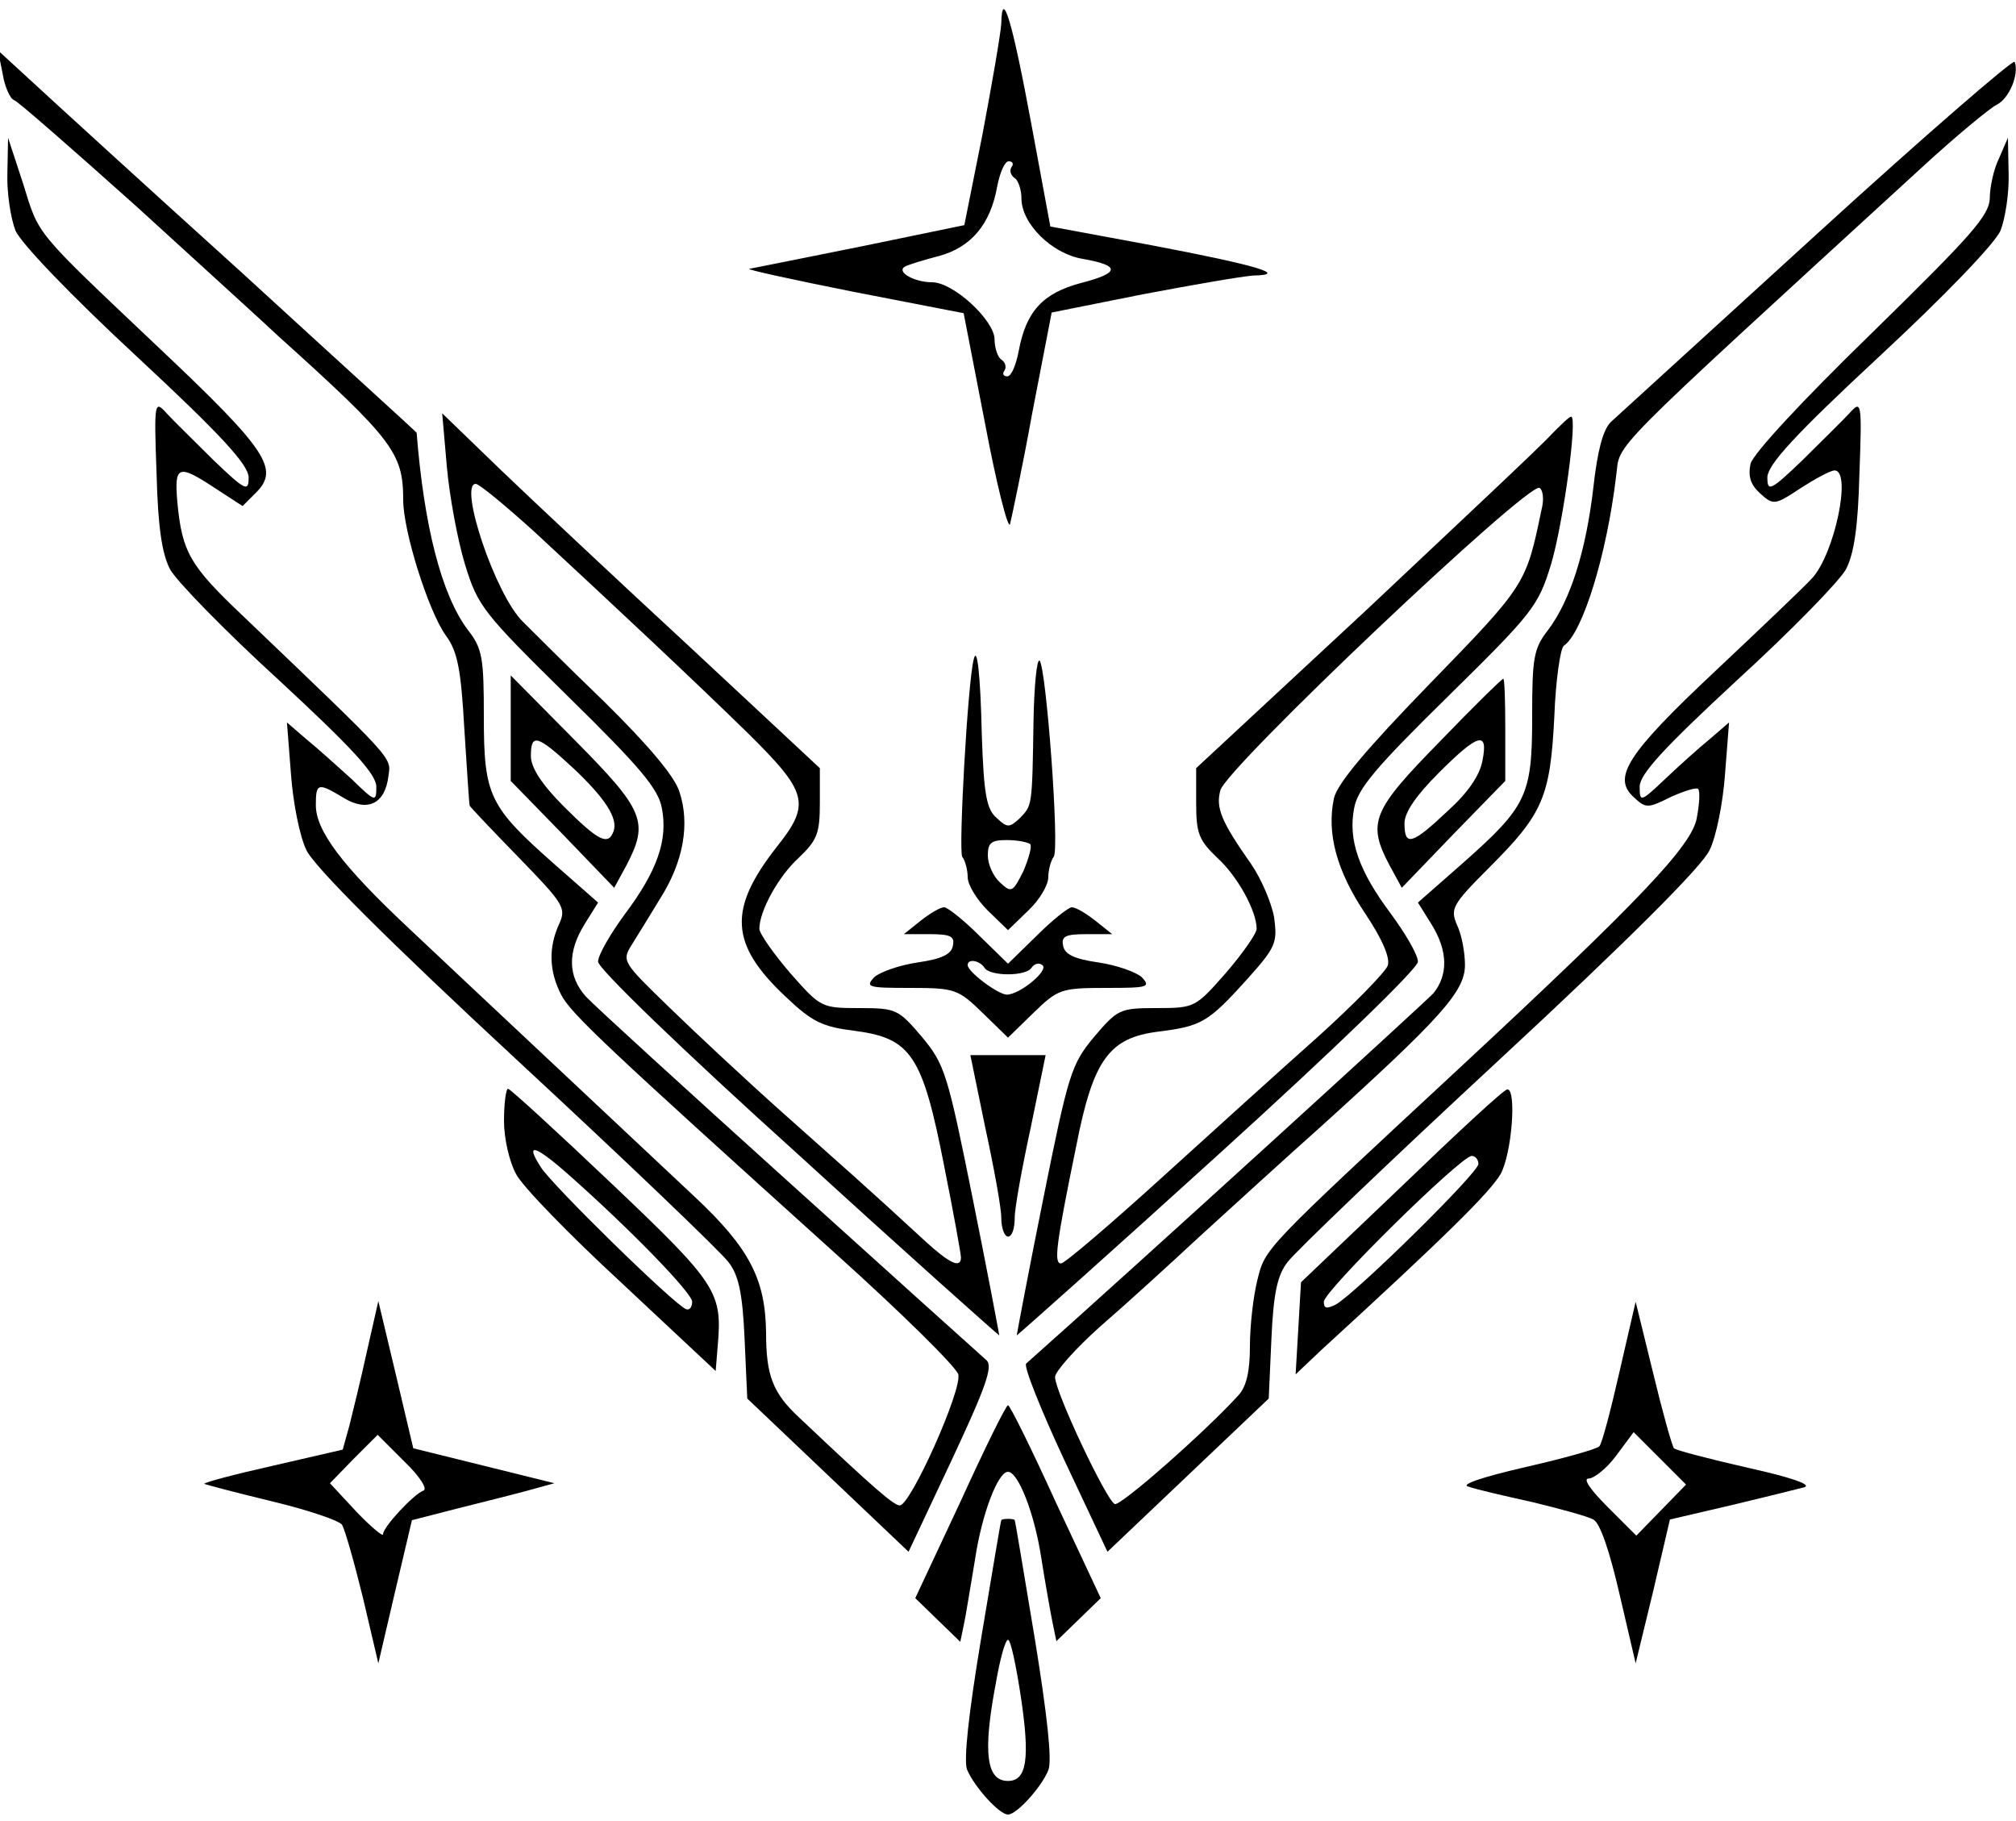 <?xml version="1.0" standalone="no"?>
<!DOCTYPE svg PUBLIC "-//W3C//DTD SVG 20010904//EN"
 "http://www.w3.org/TR/2001/REC-SVG-20010904/DTD/svg10.dtd">
<svg version="1.0" xmlns="http://www.w3.org/2000/svg"
 width="300pt" height="271pt" viewBox="0 0 300 271"
 preserveAspectRatio="xMidYMid meet">
<g transform="translate(0,271) scale(0.1,-0.1)"
fill="#000000" stroke="none">
<path d="M1490 2675 c-1 -16 -14 -91 -28 -165 l-27 -135 -155 -32 c-85 -17
-159 -32 -165 -33 -5 -1 64 -16 154 -34 l165 -32 32 -165 c17 -90 34 -157 37
-149 2 8 18 82 33 165 l29 150 135 27 c74 14 149 27 165 28 53 1 7 15 -151 45
l-151 28 -28 151 c-29 157 -44 205 -45 151z m15 -214 c-3 -5 -1 -12 5 -16 5
-3 10 -17 10 -30 0 -38 45 -82 90 -90 58 -10 57 -21 -1 -36 -57 -15 -82 -42
-93 -101 -4 -21 -11 -38 -17 -38 -6 0 -8 4 -4 9 3 5 1 12 -5 16 -5 3 -10 17
-10 30 0 28 -61 85 -93 85 -26 0 -53 15 -41 23 5 3 28 10 51 16 48 13 77 47
87 104 4 20 11 37 17 37 6 0 8 -4 4 -9z"/>
<path d="M4 2600 c3 -19 11 -37 17 -39 6 -2 88 -74 183 -159 94 -86 189 -172
210 -192 171 -154 186 -174 186 -244 0 -46 37 -164 63 -201 18 -24 23 -51 28
-140 4 -60 7 -112 8 -114 1 -2 33 -36 73 -77 67 -69 71 -75 60 -99 -16 -35
-15 -70 3 -105 14 -28 70 -80 408 -385 98 -88 180 -169 183 -180 6 -23 -71
-195 -87 -195 -9 0 -38 25 -149 130 -40 37 -50 63 -50 127 -1 80 -25 126 -106
202 -86 81 -321 301 -427 401 -98 92 -137 144 -137 182 0 33 3 34 41 11 36
-22 62 -9 67 32 4 29 12 20 -217 239 -78 74 -90 94 -97 168 -5 56 1 58 57 21
l40 -26 20 20 c35 35 17 63 -144 215 -189 179 -178 166 -203 246 l-22 67 -1
-53 c-1 -29 5 -67 12 -85 8 -19 83 -97 180 -187 127 -118 166 -161 167 -180 0
-22 -4 -21 -52 25 -28 28 -60 59 -70 70 -18 20 -19 18 -15 -90 2 -79 8 -119
20 -142 9 -17 82 -92 162 -165 109 -101 144 -139 145 -158 0 -24 -1 -24 -37
11 -21 19 -51 46 -67 59 l-29 25 6 -77 c3 -42 13 -93 23 -113 11 -24 121 -134
313 -312 163 -151 305 -287 315 -301 15 -19 21 -46 24 -114 l4 -89 120 -114
120 -114 64 136 c51 109 62 140 52 149 -7 6 -139 125 -293 264 -154 139 -290
263 -303 277 -27 30 -28 66 -2 108 l20 32 -66 58 c-96 85 -104 101 -104 218 0
88 -2 102 -24 130 -39 52 -65 154 -76 293 0 1 -118 108 -262 240 -145 131
-285 259 -312 284 l-49 45 7 -35z"/>
<path d="M2705 2363 c-159 -145 -298 -272 -308 -281 -12 -12 -20 -44 -26 -98
-11 -94 -34 -167 -67 -211 -22 -28 -24 -42 -24 -130 0 -117 -8 -133 -104 -218
l-66 -58 20 -32 c25 -40 25 -76 3 -103 -13 -14 -435 -399 -606 -551 -4 -4 22
-69 57 -144 l64 -136 120 114 120 114 4 89 c3 68 9 95 24 114 10 14 152 150
315 301 192 178 302 288 313 312 10 20 20 71 23 113 l6 77 -29 -25 c-16 -13
-46 -40 -66 -59 -37 -35 -38 -35 -38 -11 1 19 36 57 145 158 80 73 153 148
162 165 12 23 18 63 20 142 4 108 3 110 -15 90 -10 -11 -42 -42 -70 -70 -48
-46 -52 -47 -52 -25 1 19 40 62 167 180 97 90 172 168 180 187 7 18 13 56 12
85 l-1 53 -13 -30 c-8 -16 -14 -43 -14 -60 -1 -26 -27 -55 -175 -200 -105
-102 -177 -180 -181 -195 -4 -19 0 -31 14 -44 20 -18 22 -18 61 8 22 14 44 26
50 26 26 0 0 -125 -34 -161 -12 -13 -77 -75 -144 -138 -131 -123 -153 -158
-121 -187 18 -17 21 -17 55 0 20 9 39 15 41 12 3 -3 2 -22 -2 -43 -7 -41 -85
-123 -354 -373 -293 -272 -288 -267 -300 -315 -6 -24 -11 -68 -11 -98 0 -37
-5 -60 -17 -73 -49 -54 -175 -165 -184 -162 -12 4 -89 167 -89 189 0 8 30 42
67 75 37 32 104 93 148 134 45 41 126 115 181 164 179 162 214 201 214 240 0
19 -5 46 -12 60 -10 24 -7 30 49 86 79 79 90 104 96 224 2 54 9 101 14 105 28
19 64 135 78 253 7 51 -24 20 454 458 51 47 102 89 112 94 19 9 34 46 27 64
-1 5 -133 -109 -293 -255z"/>
<path d="M665 2015 c4 -44 16 -109 27 -145 19 -62 27 -72 153 -196 108 -106
135 -138 140 -167 9 -47 -7 -93 -55 -157 -22 -30 -40 -61 -40 -71 0 -10 125
-131 298 -287 163 -149 298 -269 299 -269 0 1 -17 92 -39 201 -38 189 -42 202
-76 243 -35 41 -38 43 -93 43 -57 0 -58 1 -103 52 -25 29 -46 59 -46 66 0 26
28 78 59 106 27 26 31 36 31 81 l0 52 -192 179 c-106 98 -233 217 -282 264
l-88 85 7 -80z m131 -97 c124 -115 232 -216 317 -299 89 -88 94 -105 43 -169
-73 -93 -70 -145 13 -223 40 -38 55 -45 104 -51 83 -11 100 -37 132 -201 14
-70 25 -131 25 -136 0 -17 -17 -9 -53 24 -91 84 -119 108 -212 191 -55 49
-131 120 -170 158 -68 66 -70 68 -55 92 8 13 28 45 43 70 34 54 44 110 28 158
-7 23 -48 71 -112 134 -56 54 -110 108 -121 119 -41 40 -96 205 -70 205 5 0
45 -33 88 -72z"/>
<path d="M2309 2064 c-13 -15 -138 -132 -276 -262 l-253 -235 0 -52 c0 -45 4
-55 31 -81 31 -28 59 -80 59 -106 0 -7 -21 -37 -46 -66 -45 -51 -46 -52 -103
-52 -55 0 -58 -2 -93 -43 -34 -41 -38 -54 -76 -243 -22 -109 -39 -200 -39
-201 1 0 136 120 300 269 172 156 297 277 297 287 0 10 -18 41 -40 71 -48 64
-64 110 -55 157 5 29 32 61 140 167 126 124 134 134 153 196 18 60 40 220 30
220 -3 0 -15 -12 -29 -26z m-15 -112 c-23 -111 -23 -112 -165 -258 -97 -100
-139 -150 -144 -172 -11 -52 4 -108 47 -172 26 -39 37 -66 33 -77 -4 -10 -50
-57 -103 -105 -53 -47 -159 -143 -235 -212 -76 -69 -143 -126 -148 -126 -11 0
-8 26 23 177 25 127 49 159 122 168 64 8 74 14 131 77 44 49 46 55 41 93 -4
22 -19 57 -34 79 -45 64 -53 84 -46 110 8 33 459 460 475 450 5 -3 7 -17 3
-32z"/>
<path d="M1449 1729 c-9 -34 -23 -287 -17 -294 4 -5 8 -19 8 -30 0 -12 14 -34
30 -50 l30 -29 30 29 c17 16 30 38 30 50 0 11 4 25 8 30 9 11 -11 281 -21 292
-4 3 -8 -36 -9 -88 -2 -130 -2 -127 -20 -146 -16 -15 -19 -15 -35 0 -15 13
-19 35 -22 124 -2 90 -7 133 -12 112z m84 -275 c3 -3 -2 -21 -10 -40 -16 -32
-18 -33 -35 -17 -10 9 -18 27 -18 40 0 19 5 23 28 23 16 0 31 -3 35 -6z"/>
<path d="M760 1626 l0 -78 77 -79 77 -80 18 33 c34 65 27 82 -77 187 l-95 96
0 -79z m92 -58 c49 -46 68 -76 61 -95 -8 -22 -23 -14 -74 37 -33 33 -49 58
-49 75 0 34 9 32 62 -17z"/>
<path d="M2142 1606 c-100 -102 -108 -120 -74 -184 l18 -33 77 80 77 79 0 76
c0 42 -1 76 -3 76 -2 0 -45 -42 -95 -94z m64 -28 c-4 -22 -22 -48 -52 -75 -53
-50 -64 -53 -64 -18 0 16 17 41 51 75 59 59 74 63 65 18z"/>
<path d="M1370 1340 l-25 -20 38 0 c31 0 38 -3 35 -17 -2 -13 -17 -20 -52 -25
-27 -4 -56 -14 -65 -22 -14 -15 -9 -16 54 -16 66 0 71 -2 107 -37 l38 -37 38
37 c36 35 41 37 107 37 63 0 68 1 54 16 -9 8 -38 18 -65 22 -35 5 -50 12 -52
25 -3 14 4 17 35 17 l38 0 -25 20 c-14 11 -29 20 -35 20 -5 0 -29 -19 -52 -42
l-43 -42 -43 42 c-23 23 -47 42 -52 42 -6 0 -21 -9 -35 -20z m95 -70 c8 -13
62 -13 70 0 4 6 11 8 16 4 11 -7 -33 -44 -53 -44 -14 1 -58 34 -58 44 0 10 18
7 25 -4z"/>
<path d="M1466 1033 c13 -60 24 -120 24 -135 0 -16 5 -28 10 -28 6 0 10 12 10
28 0 15 11 75 24 135 l22 107 -56 0 -56 0 22 -107z"/>
<path d="M750 1042 c0 -26 8 -61 18 -79 9 -18 80 -91 157 -162 l140 -131 3 37
c7 80 0 92 -157 241 -82 78 -152 142 -155 142 -3 0 -6 -21 -6 -48z m94 -78
c94 -83 186 -178 186 -191 0 -8 -4 -13 -9 -11 -17 6 -198 183 -216 211 -24 37
-10 34 39 -9z"/>
<path d="M2086 945 l-150 -143 -4 -69 -4 -68 38 36 c189 173 251 235 267 262
17 31 24 127 10 126 -5 0 -75 -65 -157 -144z m114 33 c0 -13 -181 -191 -212
-209 -14 -7 -18 -6 -18 4 0 16 204 217 220 217 6 0 10 -6 10 -12z"/>
<path d="M546 699 c-9 -41 -21 -90 -26 -110 l-10 -36 -104 -24 c-58 -13 -103
-25 -102 -27 2 -1 47 -13 101 -26 54 -13 101 -29 104 -35 4 -6 18 -55 31 -108
l23 -98 25 107 25 106 66 17 c36 9 84 21 106 27 l40 11 -105 26 -105 26 -26
110 -26 109 -17 -75z m84 -207 c-14 -5 -60 -54 -60 -65 0 -4 -18 11 -40 34
l-39 42 35 36 36 36 40 -40 c22 -21 35 -41 28 -43z"/>
<path d="M2410 669 c-13 -57 -26 -107 -30 -111 -3 -4 -53 -18 -110 -31 -65
-15 -97 -26 -85 -29 11 -4 54 -14 95 -23 41 -10 82 -21 91 -26 10 -5 24 -46
39 -111 l24 -103 26 107 25 107 90 21 c50 12 99 24 110 27 12 4 -21 15 -84 29
-57 13 -107 26 -110 29 -3 4 -17 54 -31 112 l-26 106 -24 -104z m62 -206 l-37
-38 -43 43 c-25 25 -37 42 -28 42 8 0 27 15 41 34 l26 35 39 -39 39 -39 -37
-38z"/>
<path d="M1429 475 l-67 -143 34 -33 33 -32 5 24 c3 13 10 58 17 99 10 67 34
130 49 130 15 0 39 -61 49 -125 6 -38 14 -83 17 -98 l6 -29 33 32 33 32 -67
143 c-36 79 -68 144 -71 144 -3 0 -35 -65 -71 -144z"/>
<path d="M1490 448 c-1 -2 -14 -81 -30 -176 -19 -114 -26 -181 -21 -195 11
-26 48 -67 61 -67 13 0 50 41 60 66 6 14 -2 84 -20 195 -16 96 -29 175 -30
177 0 1 -4 2 -10 2 -5 0 -10 -1 -10 -2z m29 -262 c14 -93 9 -126 -19 -126 -32
0 -38 41 -18 146 6 35 14 64 18 64 4 0 12 -38 19 -84z"/>
</g>
</svg>
